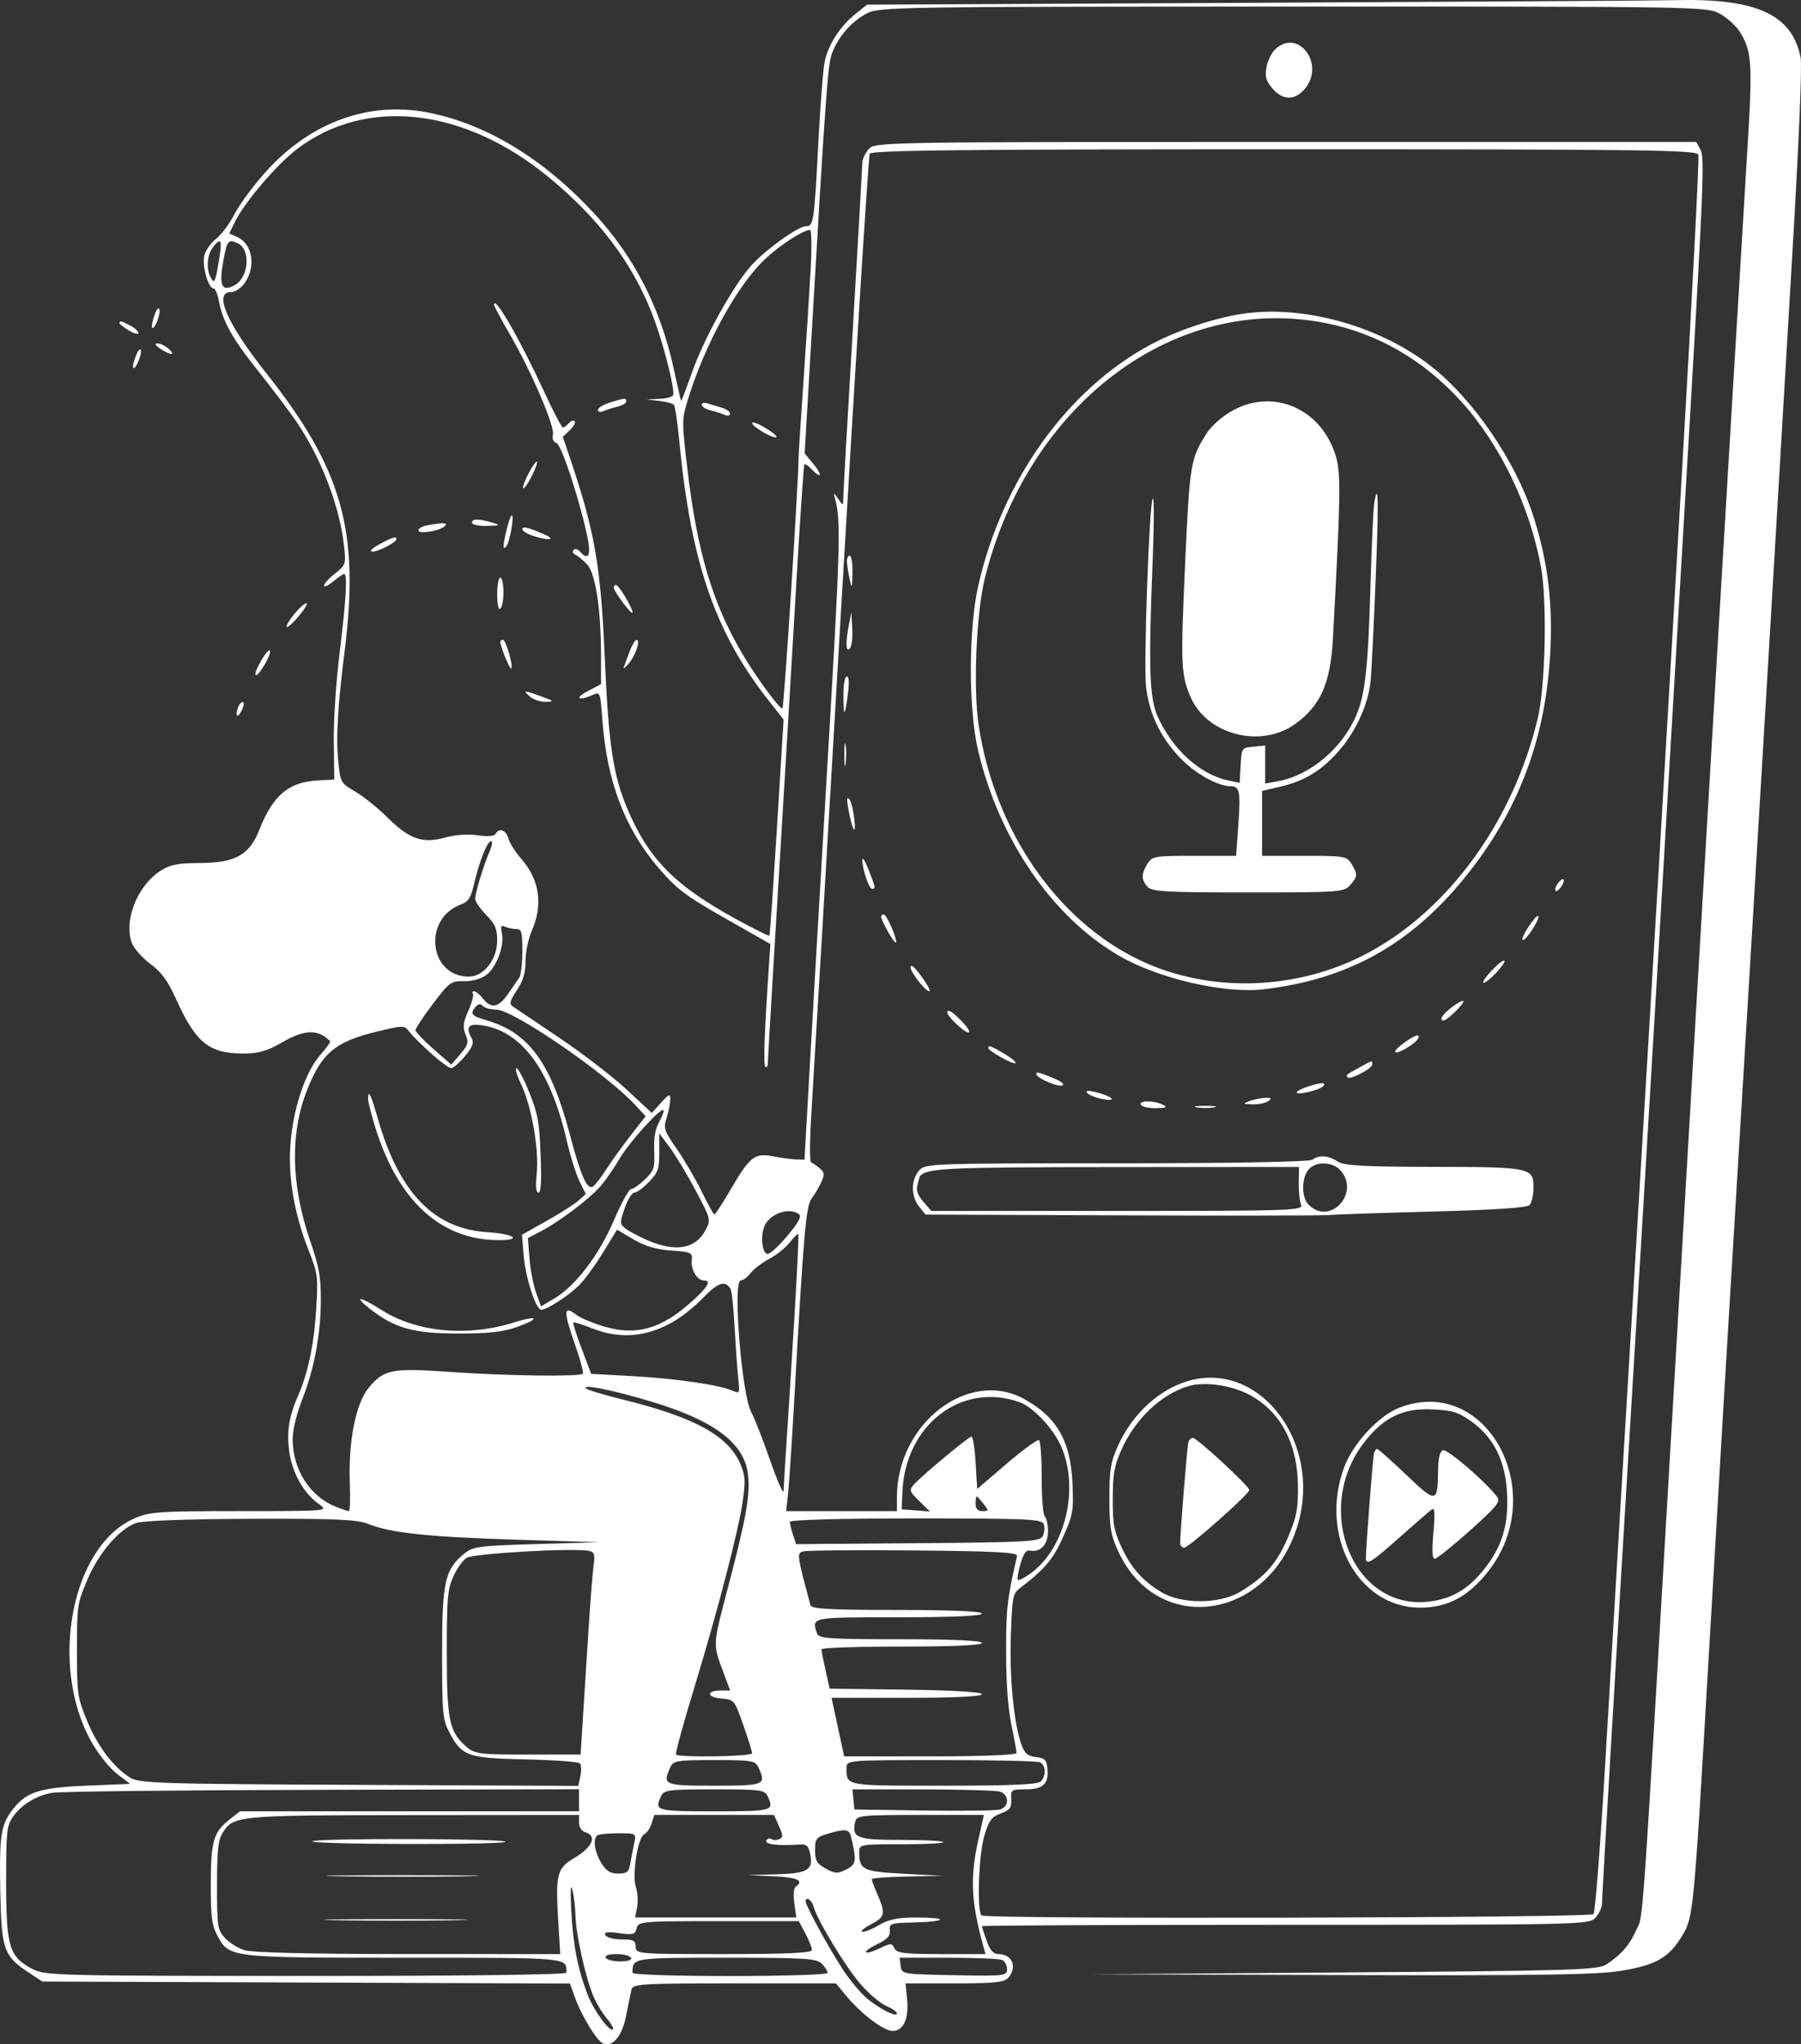 <svg
              width="483"
              height="548"
              viewBox="0 0 483 548"
              fill="none"
              xmlns="http://www.w3.org/2000/svg"
            >
                <rect x="0" y="0" width="483" height="548" fill="#333333" stroke="none"/>
                <path fill-rule="evenodd" clip-rule="evenodd" d="M336.35 0.75L232.519 1.251L229.308 3.831C225.304 7.049 222.16 11.921 221.178 16.436C220.764 18.339 219.999 28.066 219.477 38.051C218.361 59.473 218.193 60.622 216.204 60.622C214.064 60.622 205.263 66.943 201.429 71.233C196.608 76.628 188.779 90.738 185.613 99.74C184.076 104.109 182.745 107.583 182.655 107.46C182.564 107.336 181.681 103.482 180.693 98.894C177.199 82.671 170.09 68.795 159.33 57.195C145.821 42.632 130.805 33.456 115.238 30.25C99.252 26.959 83.423 32.614 71.402 45.914C68.088 49.581 64.273 54.721 62.922 57.337C61.572 59.953 59.316 62.977 57.91 64.056C56.503 65.136 55.093 67.167 54.775 68.57C54.157 71.293 55.861 77.305 57.25 77.305C57.7 77.305 58.335 78.74 58.661 80.494C59.713 86.162 62.231 90.669 69.295 99.53C73.103 104.308 77.675 110.356 79.455 112.971C86.161 122.827 91.167 135.906 92.284 146.489C92.788 151.258 92.72 151.461 89.853 153.73C88.231 155.014 86.904 156.479 86.904 156.986C86.904 157.493 88.007 156.995 89.355 155.878C90.704 154.762 92.034 153.849 92.31 153.849C93.225 153.849 92.808 161.029 91.087 174.947C90.116 182.809 89.445 193.022 89.519 198.82L89.649 208.956L85.111 209.209C77.429 209.638 73.184 213.221 69.612 222.293C66.861 229.278 63.17 231.322 53.252 231.353C47.589 231.37 45.545 231.796 42.923 233.51C36.816 237.5 33.169 246.72 35.331 252.702C35.871 254.195 38.103 256.742 40.293 258.361C43.335 260.61 44.974 262.852 47.24 267.863C52.507 279.513 56.07 282.404 65.161 282.404C69.37 282.404 71.543 281.793 75.529 279.49C81.726 275.911 85.272 275.803 88.516 279.096C88.707 279.289 87.52 280.963 85.879 282.815C81.819 287.399 78.484 297.532 77.866 307.158C77.295 316.062 78.958 325.48 82.851 335.396C85.224 341.44 85.327 342.239 84.821 350.607C84.236 360.284 82.63 368.026 79.942 374.129C77.404 379.892 76.776 384.207 77.675 389.716C78.571 395.212 81.596 400.404 85.524 403.188C88.169 405.063 88.161 405.064 64.355 405.067C42.648 405.071 40.141 405.244 36.048 407.024C19.215 414.346 13.024 446.249 24.449 466.799C26.281 470.093 29.297 473.895 31.301 475.433L34.88 478.18L23.116 478.673C10.172 479.215 6.761 480.4 2.934 485.687C0.178 489.495 -0.234 492.72 0.097 507.892C0.419 522.574 1.081 524.405 7.629 528.719L11.352 531.173L82.1 531.44L152.849 531.706L154.156 535.343C155.958 540.354 159.994 546.999 161.7 547.759C164.283 548.912 166.842 545.843 167.922 540.299C168.478 537.438 169.116 534.325 169.339 533.381C169.714 531.79 171.757 531.663 196.956 531.663H224.169L227.078 535.162C231.008 539.887 237.026 544.421 239.37 544.421C242.261 544.421 243.774 541.173 243.276 536.039L242.852 531.663H255.986C266.8 531.663 269.354 531.391 270.446 530.122C272.883 527.288 271.435 523.813 267.816 523.813C266.396 523.813 265.548 522.873 264.608 520.258C263.906 518.303 263.331 516.537 263.331 516.333C263.331 516.129 299.988 515.962 344.791 515.962C425.126 515.962 426.275 515.934 427.94 513.999C428.869 512.92 429.629 511.263 429.63 510.319C429.632 508.234 433.091 449.664 438.077 367.289C441.514 310.511 447.512 209.4 453.212 112.142C456.778 51.309 457.145 42.186 456.105 40.259L454.914 38.051H344.772C235.755 38.051 234.613 38.071 232.942 40.014C232.013 41.093 231.252 42.75 231.248 43.694C231.246 44.639 230.109 64.621 228.721 88.099C227.333 111.578 226.183 131.891 226.166 133.241C226.135 135.653 226.112 135.662 224.79 133.731C223.482 131.823 223.463 131.835 224.081 134.222C225.527 139.8 225.277 148.115 221.99 203.406C220.098 235.251 217.921 272.455 217.153 286.084L215.756 310.863L213.586 310.804C212.392 310.772 209.59 310.396 207.359 309.97C202.351 309.013 201.107 309.994 195.806 319.082C193.72 322.657 191.82 325.57 191.585 325.553C191.349 325.538 189.827 322.792 188.202 319.452C186.577 316.112 183.578 310.975 181.539 308.037C178.052 303.015 177.889 302.51 178.795 299.595C179.326 297.889 179.76 295.67 179.76 294.663C179.76 293.086 179.416 293.214 177.283 295.589L174.807 298.348L168.039 292.052C164.316 288.589 156.219 282.367 150.044 278.222C143.87 274.078 138.255 270.299 137.566 269.824C136.513 269.1 136.682 268.399 138.621 265.444C140.319 262.857 140.929 260.797 140.929 257.653C140.929 255.302 141.689 251.647 142.618 249.529C145.683 242.537 144.712 235.814 139.832 230.26C138.236 228.444 136.665 225.965 136.34 224.75C135.728 222.46 133.828 221.796 132.897 223.548C132.57 224.163 130.725 224.301 128.134 223.901C125.582 223.508 122.095 223.754 119.336 224.524C113.318 226.202 109.77 224.954 103.844 219.074C101.35 216.598 97.506 213.511 95.303 212.214C91.335 209.876 91.291 209.797 90.704 203.917C90.07 197.56 90.546 189.503 92.46 174.218C96.462 142.248 91.768 125.713 71.384 99.992C60.849 86.698 57.189 78.286 61.94 78.286C63.148 78.286 64.707 77.225 65.738 75.7C68.716 71.301 67.66 65.32 63.589 63.522L61.481 62.589L63.008 59.477C65.592 54.206 74.154 44.16 79.608 40C98.176 25.836 124.57 28.828 147.37 47.68C160.509 58.544 169.283 70.097 174.713 83.683C177.404 90.415 180.604 102.386 180.604 105.72C180.604 106.283 178.989 106.819 177.017 106.909L173.429 107.074L176.806 107.466C178.663 107.681 180.436 108.159 180.747 108.528C181.058 108.897 181.739 113.614 182.26 119.011C185.324 150.689 191.854 169.615 205.87 187.444L210.148 192.885L208.374 221.697C207.399 237.545 206.487 250.651 206.347 250.823C206.208 250.995 202.128 248.961 197.28 246.302C180.948 237.347 174.016 230.325 168.327 216.974C164.396 207.751 163.205 199.752 162.144 175.438C161.104 151.562 159.434 142.143 152.756 122.467L150.931 117.089L152.803 115.327C153.832 114.358 154.425 113.274 154.119 112.919C153.813 112.564 153.114 112.796 152.564 113.434C152.015 114.073 151.295 114.595 150.963 114.595C150.632 114.595 148.371 110.29 145.94 105.027C139.384 90.835 132.488 78.88 132.488 81.707C132.488 82.033 134.379 85.558 136.69 89.539C142.427 99.422 148.803 114.242 148.294 116.507C148.031 117.674 148.386 118.506 149.259 118.771C150.623 119.186 155.948 135.616 157.686 144.771C158.508 149.103 157.627 150.296 155.463 147.781C154.913 147.142 154.172 146.981 153.817 147.425C153.461 147.868 153.67 148.437 154.281 148.69C154.893 148.942 156.301 150.096 157.41 151.254C159.719 153.662 161.189 163.307 161.189 176.048V183.385L157.601 185.278C153.997 187.18 155.063 188.008 158.92 186.303C160.972 185.396 160.984 185.426 161.564 193.163C162.792 209.523 167.568 222.087 176.546 232.579C181.445 238.303 183.821 240.105 194.401 246.119L206.606 253.057L206.227 258.654C204.988 276.937 204.685 285.552 205.268 285.97C205.632 286.231 205.929 285.827 205.929 285.071C205.929 284.315 206.5 274.242 207.199 262.688C210.51 207.923 211.976 183.4 213.618 155.321C214.596 138.589 215.543 124.718 215.722 124.496C215.902 124.275 216.745 124.827 217.597 125.723C220.25 128.514 220.722 127.507 218.198 124.443L215.8 121.534L217.218 97.211C221.432 24.969 221.974 17.367 223.131 14.276C224.795 9.832 228.329 5.78 232.432 3.613C235.754 1.859 240.43 1.784 346.846 1.763C456.038 1.742 457.852 1.773 461.279 3.701C463.194 4.78 465.558 6.914 466.532 8.445C469.748 13.503 470.019 16.938 468.793 37.177C462.412 142.581 458.74 204.472 449.062 369.743C440.072 523.284 440.787 512.96 438.839 517.319C437.011 521.407 434.919 523.834 430.895 526.531C428.569 528.089 422.803 528.27 360.408 528.734L292.454 529.238L359.564 529.439C413.49 529.599 428.307 529.367 434.989 528.256C444.266 526.714 447.631 524.736 451.267 518.687C454.098 513.976 454.293 511.951 457.98 448.74C461.227 393.078 463.25 359.079 465.919 315.279C466.873 299.626 468.395 274.455 469.302 259.342C470.208 244.23 471.719 219.059 472.659 203.406C474.453 173.523 475.851 149.919 480.652 68.472C482.459 37.818 483.315 17.583 482.895 15.422C480.675 3.996 471.161 -0.44 449.888 0.034C444.549 0.153 393.457 0.476 336.35 0.75ZM341.933 13.272C340.955 14.217 339.92 16.396 339.634 18.114C339.216 20.634 339.535 21.726 341.282 23.757C344.016 26.936 347.22 26.976 349.894 23.866C355.571 17.267 348.098 7.322 341.933 13.272ZM455.48 41.449C455.74 42.237 453.822 79.443 451.216 124.126C444.991 230.895 444.383 241.14 438.055 345.945C435.366 390.472 433.078 428.852 430.532 472.107C429.235 494.134 427.807 512.583 427.358 513.106C426.482 514.124 264.683 514.48 263.273 513.466C261.921 512.496 262.44 497.227 264.001 492.026C265.211 487.995 265.914 487.049 268.396 486.113C270.886 485.173 271.325 484.578 271.192 482.326C271.039 479.76 271.197 479.652 275.098 479.652C279.761 479.652 281.312 478.163 280.908 474.069C280.678 471.739 280.2 471.262 277.825 470.998C275.578 470.747 274.791 470.058 273.902 467.563C271.872 461.864 270.698 449.611 271.099 438.3C271.463 428.01 271.622 427.181 273.508 425.745C280.174 420.666 282.51 417.894 285.138 411.938C287.776 405.961 287.931 405.065 287.618 397.635C287.143 386.333 283.477 379.909 274.727 375.05C259.801 366.76 240.539 381.563 240.539 401.324V405.071H225.687H210.835L211.345 400.41C211.625 397.845 212.414 385.812 213.099 373.668C215.586 329.571 216.142 323.279 217.74 321.167C218.556 320.087 219.699 318.135 220.281 316.828C221.184 314.797 221.121 314.269 219.845 313.183C219.023 312.486 217.993 311.776 217.554 311.605C217.06 311.414 217.128 305.539 217.735 296.114C218.272 287.764 221.843 227.258 225.669 161.656C229.496 96.055 232.91 41.849 233.256 41.197C233.742 40.284 259.05 40.014 344.445 40.014C440.671 40.014 455.068 40.2 455.48 41.449ZM217.408 72.153C217.095 77.954 216.241 91.313 215.508 101.838C214.776 112.363 214.174 121.636 214.171 122.446C214.144 129.233 210.283 189.35 209.841 189.863C209.331 190.457 202.721 181.458 198.971 175.064C191.013 161.496 186.923 147.681 184.335 125.622C182.854 113.01 182.856 112.461 184.369 107.473C188.976 92.296 197.812 76.245 205.436 69.205C209.381 65.561 215.425 61.677 217.229 61.625C217.653 61.613 217.731 66.173 217.408 72.153ZM58.739 69.699C57.72 75.802 57.512 76.228 56.481 74.332C55.256 72.08 55.532 68.314 57.067 66.342C59.297 63.478 59.656 64.201 58.739 69.699ZM63.685 65.171C67.353 66.808 66.785 74.415 62.84 76.505C59.472 78.289 58.701 76.61 59.872 70.049C60.869 64.468 61.189 64.058 63.685 65.171ZM41.396 84.556C40.864 86.114 40.598 87.588 40.806 87.828C41.427 88.551 43.148 84.161 42.741 82.893C42.534 82.249 41.929 82.996 41.396 84.556ZM332.762 84.186C325.078 85.425 315.439 88.691 308.559 92.387C286.244 104.372 268.853 128.632 262.392 156.793C259.726 168.411 259.684 190.003 262.306 201.147C267.912 224.975 282.174 245.763 300.051 256.167C310.565 262.285 328.245 266.407 338.776 265.196C361.174 262.62 377.971 253.386 392.487 235.669C407.428 217.433 414.922 197.322 415.844 172.985C416.323 160.347 414.884 149.679 411.147 138.147C406.389 123.466 395.014 106.896 383.602 98.022C369.69 87.206 348.981 81.569 332.762 84.186ZM355.798 86.662C369.516 89.443 381.739 96.511 391.68 107.413C402.299 119.059 410.275 135.567 413.286 152.135C414.954 161.318 414.453 184.051 412.392 192.612C405.779 220.082 388.647 243.744 366.918 255.414C348.053 265.547 324.549 266.329 305.806 257.445C283.405 246.827 266.745 222.611 262.472 194.454C260.966 184.534 261.811 164.284 264.118 155.001C275.803 107.981 315.394 78.47 355.798 86.662ZM32.034 86.602C32.034 86.858 33.173 87.753 34.566 88.59C35.959 89.427 37.099 89.73 37.099 89.263C37.099 88.796 36.132 87.902 34.949 87.276C32.594 86.028 32.034 85.899 32.034 86.602ZM43.008 93.497C45.77 95.332 47.267 95.31 45.168 93.465C44.267 92.673 42.937 92.04 42.214 92.059C41.37 92.082 41.656 92.598 43.008 93.497ZM36.402 95.475C35.822 96.955 35.521 98.368 35.733 98.614C36.305 99.281 38.1 95.026 37.755 93.821C37.591 93.25 36.982 93.994 36.402 95.475ZM163.51 107.925C161.77 108.462 160.345 109.347 160.345 109.891C160.345 110.435 161.01 110.581 161.822 110.216C162.634 109.851 164.344 109.306 165.621 109.007C166.897 108.707 167.942 108.075 167.942 107.603C167.942 106.606 167.729 106.622 163.51 107.925ZM188.202 108.519C188.202 109.027 189.247 109.689 190.523 109.988C191.799 110.287 193.51 110.832 194.322 111.197C195.134 111.562 195.799 111.421 195.799 110.881C195.799 110.342 194.754 109.612 193.478 109.258C192.201 108.904 190.491 108.384 189.679 108.104C188.867 107.823 188.202 108.01 188.202 108.519ZM330.161 110.28C327.735 111.686 324.857 114.225 323.764 115.923C319.235 122.96 319.059 124.02 317.796 151.824C316.596 178.272 316.722 181.043 319.392 187.045C323.826 197.013 338.198 200.647 347.297 194.1C354.15 189.168 356.811 183.204 357.459 171.322C359.515 133.593 359.631 127.11 358.324 122.556C354.586 109.523 341.394 103.773 330.161 110.28ZM201.708 113.412C201.708 114.399 207.658 117.82 208.226 117.16C208.445 116.903 207.068 115.772 205.166 114.643C203.265 113.516 201.708 112.961 201.708 113.412ZM141.773 126.862C140.739 128.808 140.078 130.617 140.306 130.881C140.534 131.146 141.542 129.741 142.547 127.762C143.552 125.782 144.212 123.973 144.015 123.742C143.816 123.513 142.807 124.916 141.773 126.862ZM368.554 134.887C368.304 136.41 367.858 146.047 367.563 156.302C366.916 178.817 366.156 185.936 363.791 191.615C360.115 200.443 351.467 207.791 342.892 209.374L339.304 210.036V204.944V199.853L336.139 200.158C333 200.459 332.971 200.502 332.715 205.158L332.457 209.854L329.338 209.194C321.858 207.615 314.41 200.867 310.493 192.121C308.224 187.054 307.976 179.186 309.15 149.486C309.513 140.34 309.514 133.198 309.156 133.616C308.218 134.706 306.664 177.893 307.345 183.982C308.145 191.153 311.11 197.453 316.257 202.922C320.357 207.279 326.521 210.766 330.119 210.766C332.456 210.766 332.738 212.239 332.102 221.113L331.507 229.412H320.259C309.592 229.412 308.943 229.525 307.697 231.593C306.037 234.347 306.04 235.742 307.709 237.683C308.857 239.017 312.496 239.225 334.721 239.225C359.283 239.225 360.482 239.139 362.096 237.262C364.129 234.899 364.162 234.4 362.47 231.593C361.224 229.523 360.579 229.412 349.808 229.412H338.46V220.715V212.018L343.269 210.896C349.948 209.336 354.415 206.604 359.153 201.18C363.602 196.085 366.884 188.904 367.547 182.805C367.783 180.642 368.392 168.568 368.902 155.971C369.765 134.66 369.658 128.184 368.554 134.887ZM135.909 141.827C134.805 146.447 134.776 147.664 135.798 146.44C136.7 145.36 137.975 138.147 137.264 138.147C137.002 138.147 136.392 139.804 135.909 141.827ZM126.579 140.11C126.579 140.65 128.383 141.039 130.588 140.976C134.168 140.872 134.326 140.778 132.066 140.11C128.332 139.005 126.579 139.005 126.579 140.11ZM114.55 140.813C113.273 141.037 112.228 141.654 112.228 142.183C112.228 143.296 118.131 142.295 119.361 140.973C120.183 140.089 118.899 140.047 114.55 140.813ZM140.085 141.887C140.085 142.398 141.687 143.288 143.646 143.866C147.578 145.027 149.072 144.593 145.9 143.213C141.592 141.338 140.085 140.994 140.085 141.887ZM101.676 145.944C99.693 147.035 98.927 147.835 99.819 147.881C101.343 147.961 106.319 145.373 106.319 144.501C106.319 143.675 105.125 144.047 101.676 145.944ZM227.132 150.659C227.187 151.603 227.522 153.702 227.877 155.321C228.451 157.949 228.532 157.764 228.621 153.603C228.676 151.039 228.341 148.942 227.877 148.942C227.412 148.942 227.077 149.714 227.132 150.659ZM133.332 159.304C133.332 162.037 133.66 163.542 134.176 163.171C134.64 162.838 135.02 160.825 135.02 158.698C135.02 156.57 134.64 154.83 134.176 154.83C133.712 154.83 133.332 156.844 133.332 159.304ZM164.6 157.529C164.651 158.625 169.63 165.206 169.63 164.176C169.63 162.92 165.958 156.807 165.199 156.8C164.85 156.796 164.581 157.123 164.6 157.529ZM78.893 164.634C77.563 166.247 76.663 167.786 76.893 168.054C77.123 168.321 78.595 167.001 80.163 165.119C81.731 163.238 82.631 161.699 82.162 161.699C81.694 161.699 80.222 163.019 78.893 164.634ZM227.666 167.465C226.729 172.367 226.842 175.071 227.931 173.805C228.424 173.231 228.71 170.824 228.564 168.457L228.299 164.153L227.666 167.465ZM134.176 172.035C134.176 173.286 136.768 179.622 137.115 179.219C137.707 178.529 135.672 171.513 134.878 171.513C134.492 171.513 134.176 171.747 134.176 172.035ZM168.826 174.702C168.179 176.457 167.482 178.333 167.275 178.873C167.069 179.413 167.665 178.971 168.599 177.892C170.456 175.746 171.861 171.513 170.717 171.513C170.322 171.513 169.472 172.948 168.826 174.702ZM70.11 176.953C68.998 178.842 68.292 180.626 68.541 180.914C69.16 181.634 72.753 175.641 72.408 174.464C72.256 173.944 71.222 175.063 70.11 176.953ZM226.188 186.397C226.188 192.466 226.607 192.325 227.398 185.988C227.78 182.93 227.671 181.326 227.084 181.326C226.568 181.326 226.188 183.475 226.188 186.397ZM142.146 186.755C143.047 187.547 144.947 188.166 146.366 188.13C148.723 188.07 148.618 187.943 145.15 186.673C140.43 184.944 140.097 184.953 142.146 186.755ZM63.76 189.808C62.956 192.245 63.842 192.577 64.917 190.243C65.435 189.116 65.507 188.196 65.076 188.196C64.645 188.196 64.052 188.921 63.76 189.808ZM226.43 202.425C226.437 205.124 226.6 206.111 226.794 204.619C226.988 203.128 226.983 200.92 226.783 199.712C226.583 198.505 226.424 199.726 226.43 202.425ZM227.475 216.654C228.535 222.523 229.664 224.542 229.12 219.598C228.852 217.169 228.234 214.741 227.744 214.201C227.124 213.517 227.043 214.26 227.475 216.654ZM131.274 228.313C129.717 231.813 127.452 239.283 127.435 240.973C127.429 241.664 128.752 243.586 130.377 245.245C132.823 247.741 133.332 248.932 133.332 252.16C133.332 257.193 129.715 261.796 125.757 261.796C115.026 261.796 113.284 246.304 123.584 242.473C125.585 241.728 126.272 240.69 127.076 237.197C128.492 231.038 130.673 225.486 131.676 225.486C132.16 225.486 131.985 226.714 131.274 228.313ZM231.272 230.492C231.243 232.937 233.021 238.244 233.868 238.244C234.898 238.244 234.871 238.096 232.96 233.199C232.042 230.846 231.282 229.628 231.272 230.492ZM417.81 236.772C417.213 237.608 416.915 238.512 417.148 238.781C417.38 239.051 418.058 238.589 418.654 237.753C419.251 236.917 419.549 236.013 419.317 235.743C419.085 235.473 418.407 235.936 417.81 236.772ZM236.318 245.733C236.318 246.829 239.874 253.083 240.249 252.646C240.785 252.024 237.809 245.113 237.006 245.113C236.628 245.113 236.318 245.392 236.318 245.733ZM409.866 248.521C408.617 250.425 407.967 251.982 408.424 251.982C409.415 251.982 413.102 246.183 412.533 245.52C412.315 245.267 411.114 246.617 409.866 248.521ZM138.466 249.038C139.883 249.038 140.085 249.777 140.085 254.968C140.085 258.229 139.711 261.431 139.254 262.082C138.796 262.734 137.433 264.703 136.224 266.457C133.7 270.118 131.713 270.484 129.533 267.684C128.693 266.604 127.621 265.721 127.151 265.721C126.682 265.721 126.534 265.997 126.823 266.333C127.114 266.67 126.571 268.721 125.619 270.892C124.186 274.158 124.055 275.266 124.859 277.319C125.718 279.511 125.551 280.125 123.43 282.592L121.028 285.385L116.246 281.196C113.617 278.892 111.447 276.633 111.425 276.176C111.403 275.719 113.489 272.558 116.062 269.151C120.504 263.269 120.929 262.959 124.45 263.02C126.633 263.06 129.077 262.386 130.393 261.384C133.144 259.288 135.326 253.533 134.617 250.246C134.19 248.267 134.35 247.925 135.468 248.424C136.226 248.762 137.575 249.038 138.466 249.038ZM400.213 259.984C398.66 261.598 397.579 263.137 397.812 263.407C398.044 263.677 399.504 262.579 401.057 260.966C402.61 259.352 403.691 257.812 403.459 257.542C403.227 257.272 401.765 258.371 400.213 259.984ZM244.414 260.078C245.485 262.278 248.412 265.721 249.211 265.721C250.135 265.721 245.495 259.025 244.499 258.922C244.123 258.883 244.084 259.404 244.414 260.078ZM389.331 270.013C386.767 271.971 385.777 273.616 387.21 273.536C388.18 273.483 392.894 268.808 392.453 268.338C392.238 268.111 390.834 268.864 389.331 270.013ZM133.077 270.628C137.587 270.628 162.415 287.654 170.336 296.179L173.152 299.209L169.07 304.446C166.824 307.326 163.848 311.468 162.455 313.65C161.062 315.832 159.476 317.837 158.931 318.106C157.378 318.871 155.754 315.137 152.793 303.993C147.707 284.852 141.838 276.824 130.505 273.507C126.372 272.297 125.944 271.758 127.592 269.843C128.267 269.058 128.886 268.992 129.449 269.646C129.913 270.186 131.546 270.628 133.077 270.628ZM254.045 271.434C254.045 271.942 255.375 273.536 257 274.977C260.261 277.868 261.065 277.039 258.055 273.889C255.492 271.207 254.045 270.322 254.045 271.434ZM115.47 282.266C117.949 284.501 120.438 286.329 121.002 286.329C121.565 286.329 123.226 284.892 124.691 283.134C126.656 280.777 127.146 279.554 126.558 278.473C124.778 275.2 125.561 274.259 129.536 274.892C140.045 276.567 147.637 286.976 151.971 305.653C152.949 309.868 154.503 314.834 155.423 316.69L157.098 320.063L155.134 321.828C154.053 322.799 150.201 325.255 146.574 327.286L139.98 330.98L140.428 336.469C140.917 342.461 143.707 351.097 145.153 351.097C146.65 351.097 152.338 347.446 155.194 344.652C156.664 343.214 159.58 339.246 161.674 335.835L165.482 329.632L169.878 332.227C172.957 334.046 175.993 334.943 180.018 335.223C185.4 335.598 185.748 335.763 185.516 337.827C185.236 340.312 186.974 343.247 188.727 343.247C190.893 343.247 189.905 344.957 185.416 348.984C177.278 356.282 170.622 358.148 161.949 355.565C158.99 354.684 155.722 353.318 154.688 352.53C151.065 349.771 151.001 351.259 154.329 360.769C155.664 364.581 156.55 367.939 156.299 368.231C155.563 369.086 135.745 368.825 120.707 367.761C105.044 366.655 103.011 367.052 98.859 372.031C95.432 376.142 93.392 386.41 93.806 397.466C93.963 401.648 93.86 405.071 93.578 405.071C93.296 405.071 91.774 404.568 90.195 403.954C83.181 401.224 78.518 394.008 78.481 385.825C78.47 383.375 79.485 379.167 81.069 375.106C84.335 366.733 86.026 357.614 86.045 348.275C86.057 342.305 85.552 339.555 83.163 332.574C78.054 317.641 77.764 303.857 82.318 292.281C86.257 282.269 89.913 279.214 101.202 276.499C108.089 274.843 108.489 274.842 109.696 276.481C110.392 277.427 112.99 280.03 115.47 282.266ZM376.563 279.517C375.002 280.623 373.921 281.758 374.163 282.039C374.701 282.665 379.516 279.85 380.242 278.485C381.069 276.931 379.65 277.328 376.563 279.517ZM265.019 280.912C265.019 281.693 271.903 285.523 272.358 284.995C272.59 284.725 271.239 283.589 269.356 282.473C265.84 280.387 265.019 280.092 265.019 280.912ZM364.629 286.115C360.923 288.151 360.88 288.186 361.404 288.795C362.061 289.559 368.005 286.443 368.005 285.335C368.005 284.177 368.267 284.116 364.629 286.115ZM139.752 290.657C142.552 296.479 144.584 308.046 143.95 314.543C143.604 318.086 143.747 319.695 144.409 319.695C145.093 319.695 145.259 316.753 144.984 309.553C144.649 300.799 144.235 298.514 141.962 292.87C140.515 289.272 138.956 286.329 138.501 286.329C138.045 286.329 138.608 288.276 139.752 290.657ZM278.01 288.115C278.688 289.391 284.381 291.625 285.031 290.871C285.494 290.332 283.753 289.377 279.475 287.827C278.169 287.354 277.659 287.455 278.01 288.115ZM350.489 291.353C348.98 291.859 347.746 292.53 347.746 292.845C347.746 293.684 353.939 292.22 354.879 291.159C355.878 290.033 354.203 290.106 350.489 291.353ZM291.61 293.019C292.074 293.573 293.974 294.307 295.831 294.651C299.946 295.41 298.167 293.78 293.72 292.717C291.704 292.235 291.033 292.33 291.61 293.019ZM98.722 294.626C98.722 295.41 99.606 298.886 100.688 302.349C106.792 321.899 118.192 332.336 133.543 332.428C140.33 332.469 137.973 330.762 130.588 330.289C116.334 329.376 106.989 319.648 101.322 299.823C99.455 293.293 98.722 291.827 98.722 294.626ZM335.084 295.161C333.15 295.882 333.221 295.954 335.928 296.03C337.553 296.075 339.452 295.684 340.148 295.161C341.144 294.413 340.964 294.228 339.304 294.293C338.144 294.338 336.244 294.729 335.084 295.161ZM305.96 296.143C306.247 296.682 308.074 297.092 310.02 297.055C312.77 297.001 313.182 296.798 311.869 296.143C309.482 294.95 305.326 294.95 305.96 296.143ZM320.944 296.845C322.22 297.07 324.311 297.07 325.587 296.845C326.863 296.62 325.819 296.437 323.266 296.437C320.712 296.437 319.668 296.62 320.944 296.845ZM176.775 300.751C175.71 302.64 175.31 304.977 175.45 308.491C175.632 313.062 175.407 313.761 172.998 316.119C171.539 317.546 169.867 318.713 169.282 318.713C168.697 318.713 166.616 322.471 164.658 327.064C160.676 336.409 154.378 344.683 148.676 348.065L145.091 350.191L143.755 346.474C143.02 344.43 142.228 340.31 141.995 337.316L141.571 331.875L145.239 329.956C150.111 327.407 157.998 321.438 161.005 318.025C162.335 316.515 164.625 313.221 166.094 310.705C168.743 306.166 177.222 296.79 177.931 297.615C178.134 297.851 177.614 299.262 176.775 300.751ZM186.56 319.109C190.601 326.721 190.651 326.914 189.3 329.575C186.658 334.773 181.242 335.766 173.621 332.451C171.139 331.372 168.437 329.918 167.617 329.221C166.207 328.023 166.204 327.731 167.548 323.824C168.329 321.553 169.492 319.695 170.131 319.695C170.769 319.695 172.533 318.406 174.049 316.831C176.489 314.296 176.806 313.385 176.806 308.889V303.811L179.624 307.582C181.175 309.657 184.296 314.843 186.56 319.109ZM351.967 310.863C351.185 311.449 331.07 311.819 299.418 311.829C249.271 311.844 248.099 311.887 246.448 313.807C244.275 316.333 244.289 320.701 246.481 323.435L248.202 325.583L300.717 325.788C329.601 325.902 354.562 325.865 356.187 325.707C357.812 325.55 370.425 325.126 384.215 324.766C400.786 324.332 409.606 323.741 410.226 323.018C410.741 322.418 411.199 320.475 411.242 318.702C411.383 312.961 410.788 312.829 384.516 312.791C365.573 312.762 360.407 312.475 358.72 311.353C356.247 309.711 353.743 309.528 351.967 310.863ZM359.564 313.807C364.858 319.962 356.517 328.716 350.911 322.889C349.045 320.949 349.002 315.988 350.831 313.639C352.721 311.211 357.408 311.3 359.564 313.807ZM348.3 316.996C348.257 319.289 348.535 321.94 348.918 322.884C349.578 324.509 346.94 324.601 299.682 324.601H249.748L247.623 322.131C246.059 320.313 245.652 319.084 246.078 317.47C246.397 316.265 246.705 315.233 246.764 315.178C248.942 313.114 254.182 312.882 299.312 312.855L348.377 312.825L348.3 316.996ZM214.223 325.456C215.061 326.073 214.261 327.57 211.047 331.407C208.685 334.226 206.282 336.354 205.708 336.134C204.289 335.592 203.92 331.058 205.088 328.52C206.586 325.266 211.656 323.565 214.223 325.456ZM213.1 352.161C212.401 363.72 211.46 378.698 211.008 385.444C210.557 392.191 210.166 398.594 210.14 399.674C210.114 400.753 208.47 396.999 206.489 391.332C204.507 385.665 202.259 379.923 201.493 378.573C198.932 374.06 196.449 343.247 198.645 343.247C199.257 343.247 200.458 342.348 201.314 341.249C202.169 340.15 204.413 338.443 206.298 337.457C208.184 336.47 210.647 334.5 211.771 333.08C212.895 331.659 213.94 330.642 214.092 330.821C214.246 330.999 213.799 340.602 213.1 352.161ZM195.942 345.56C196.254 346.1 196.741 350.77 197.025 355.935C197.308 361.1 197.742 367.203 197.988 369.495C198.423 373.551 198.38 373.641 196.434 372.781C192.914 371.226 181.36 369.542 169.783 368.897L158.54 368.271L155.999 361.56C154.602 357.87 153.587 354.701 153.744 354.518C153.901 354.336 156.305 355.081 159.086 356.173C169.235 360.158 179.406 357.284 188.622 347.825C192.632 343.709 194.539 343.119 195.942 345.56ZM99.05 350.723C105.746 356.012 110.822 357.454 122.78 357.466C131.004 357.473 134.993 357.032 138.698 355.701C145.044 353.422 144.366 352.453 137.854 354.494C125.251 358.443 111.668 357.14 102.174 351.072C96.532 347.465 94.662 347.256 99.05 350.723ZM320 369.834C311.528 371.735 303.68 378.726 299.629 387.982C297.842 392.066 297.519 394.156 297.519 401.636C297.519 409.113 297.841 411.202 299.622 415.254C310.067 439.031 340.784 434.542 348.209 408.153C354.177 386.942 338.524 365.678 320 369.834ZM335.515 374.121C343.744 378.802 348.055 387.247 348.096 398.768C348.117 404.659 347.704 406.7 345.371 412.206C342.488 419.016 339.235 422.699 332.551 426.724C327.076 430.02 316.826 430.052 311.447 426.787C306.264 423.642 303.258 420.202 300.616 414.394C298.727 410.241 298.39 408.281 298.42 401.636C298.448 395.091 298.831 392.94 300.717 388.695C304.397 380.419 311.281 373.841 318.623 371.588C323.076 370.22 330.654 371.357 335.515 374.121ZM174.534 375.667C191.744 380.828 199.803 386.958 200.633 395.522C201.17 401.064 200.134 406.82 195.229 425.545C191.011 441.647 191.051 440.412 194.444 449.476L195.822 453.156H193.327C189.398 453.156 189.456 454.97 193.396 455.306C196.928 455.609 196.952 455.638 199.325 462.383C200.636 466.108 201.708 469.531 201.708 469.988C201.708 470.862 182.043 471.185 181.301 470.323C181.066 470.049 183.134 462.432 185.897 453.395C192.367 432.233 198.109 410.183 199.211 402.275C199.956 396.928 199.865 395.539 198.572 392.481C195.366 384.9 186.298 379.909 167.164 375.199C161.949 373.915 157.428 372.547 157.115 372.16C156.16 370.975 164.463 372.648 174.534 375.667ZM273.36 375.84C277.085 377.157 282.423 382.823 284.589 387.759C289.559 399.085 285.677 415.099 276.335 421.812C274.705 422.982 273.194 423.733 272.976 423.48C272.758 423.227 273.074 421.299 273.678 419.197C274.453 416.496 275.199 415.458 276.219 415.661C279.015 416.215 281.058 414.032 281.058 410.492C281.058 408.654 280.678 406.877 280.214 406.543C279.743 406.204 279.37 401.645 279.37 396.239C279.37 390.905 279.052 386.314 278.664 386.034C278.276 385.755 274.383 388.589 270.012 392.331L262.065 399.134L261.643 392.044C261.41 388.144 260.904 385.012 260.517 385.085C259.585 385.26 246.957 395.787 245.124 397.918C243.773 399.489 243.856 399.751 246.545 402.384L249.402 405.18L245.604 404.881L241.805 404.58L242.02 399.806C242.823 381.91 257.906 370.377 273.36 375.84ZM375.29 377.344C369.738 379.494 362.838 386.945 360.468 393.351C353.743 411.524 364.105 430.814 380.668 430.952C388.086 431.014 393.787 428.012 399.112 421.237C415.823 399.981 398.631 368.305 375.29 377.344ZM394.64 381.054C400.639 385.367 403.747 391.656 404.17 400.344C404.581 408.807 402.855 414.543 398.09 420.552C393.613 426.199 389.096 428.771 382.594 429.379C362.783 431.227 352.184 404.7 365.635 386.935C370.87 380.021 376.092 377.438 384.11 377.798C389.508 378.039 391.154 378.548 394.64 381.054ZM318.677 386.671C318.367 387.876 316.484 411.255 316.503 413.658C316.508 414.333 316.988 414.883 317.568 414.881C318.808 414.877 335.102 400.445 335.044 399.403C334.984 398.344 321.014 385.444 319.928 385.444C319.413 385.444 318.85 385.997 318.677 386.671ZM368.475 389.615C368.169 390.776 366.298 414.97 366.311 417.583C366.322 419.754 367.67 418.937 375.359 412.105C379.508 408.417 383.377 405.06 383.956 404.644C384.778 404.053 384.879 405.408 384.417 410.858C383.993 415.859 384.101 417.828 384.798 417.828C385.332 417.828 389.557 414.447 394.186 410.313C401.18 404.068 402.429 402.558 401.583 401.372C398.864 397.564 388.085 388.259 386.968 388.756C386.134 389.128 385.713 390.834 385.673 394C385.56 403.015 385.236 403.065 377.12 395.329C373.114 391.512 369.603 388.388 369.317 388.388C369.031 388.388 368.651 388.941 368.475 389.615ZM263.753 403.108C265.236 405.013 265.228 405.071 263.462 405.071C262.206 405.071 261.643 404.463 261.643 403.108C261.643 402.029 261.773 401.146 261.934 401.146C262.094 401.146 262.913 402.029 263.753 403.108ZM98.664 408.482C104.567 410.903 114.967 412.015 138.397 412.729L160.767 413.412L143.884 413.903C128.134 414.36 126.823 414.541 124.361 416.582C119.288 420.79 118.559 424.148 118.559 443.343C118.559 458.752 118.733 460.859 120.248 463.848C123.752 470.767 125.1 471.276 140.777 471.619C148.522 471.788 155.163 472.277 155.537 472.704C155.911 473.131 155.963 474.66 155.651 476.101L155.086 478.722L96.303 478.451C41.953 478.201 37.315 478.05 34.791 476.446C30.3 473.593 26.069 467.954 23.273 461.094C20.759 454.925 20.638 454.065 20.638 442.341C20.638 430.434 20.724 429.852 23.413 423.502C26.449 416.332 31.898 409.957 36.436 408.267C38.123 407.639 50.167 407.195 67.171 407.134C89.834 407.052 95.802 407.308 98.664 408.482ZM279.953 408.639C280.244 409.522 280.096 410.957 279.623 411.828C278.861 413.234 275.092 413.441 246.128 413.669L213.491 413.926L212.665 411.398C212.21 410.006 211.838 408.456 211.838 407.951C211.838 407.398 225.234 407.034 245.63 407.034C276.137 407.034 279.474 407.19 279.953 408.639ZM159.188 419.686C158.916 421.63 158.275 429.847 157.762 437.944C157.249 446.041 156.576 456.64 156.266 461.498L155.702 470.33H141.623C128.712 470.33 127.346 470.161 125.162 468.297C120.481 464.303 119.828 461.212 119.827 443.058C119.825 428.508 120.023 426.131 121.516 422.729C122.447 420.609 124.061 418.308 125.104 417.615C126.936 416.399 154.442 414.855 158.114 415.763C159.408 416.083 159.596 416.766 159.188 419.686ZM272.757 417.09C270.089 428.713 269.811 431.157 269.827 442.852C269.839 451.247 270.319 457.896 271.231 462.295C271.993 465.972 272.617 469.394 272.617 469.9C272.617 470.451 263.331 470.82 249.507 470.82H226.397L224.701 462.97L223.005 455.119H243.168C255.804 455.119 263.331 454.759 263.331 454.155C263.331 453.558 255.563 453.092 242.915 452.929L222.499 452.666L221.405 447.759C220.804 445.06 220.305 442.522 220.295 442.116C220.287 441.711 229.966 441.38 241.805 441.38C255.593 441.38 263.331 441.028 263.331 440.399C263.331 439.77 255.482 439.418 241.473 439.418C222.32 439.418 219.552 439.225 219.103 437.865C217.652 433.469 217.343 433.53 240.961 433.53C255.311 433.53 263.331 433.178 263.331 432.548C263.331 431.918 255.162 431.567 240.513 431.567C222.996 431.567 217.618 431.282 217.364 430.34C213.708 416.713 213.662 416.383 215.376 415.866C216.27 415.596 229.611 415.484 245.02 415.618C266.968 415.809 272.978 416.128 272.757 417.09ZM203.367 473.7C205.571 478.488 205.134 478.671 191.578 478.671C178.022 478.671 177.586 478.488 179.79 473.7C180.585 471.974 181.651 471.802 191.578 471.802C201.505 471.802 202.572 471.974 203.367 473.7ZM278.878 472.397C280.459 473.102 280.631 475.831 279.201 477.494C278.459 478.356 271.492 478.671 253.123 478.671C226.157 478.671 227.032 478.838 227.032 473.684C227.032 471.871 227.954 471.802 252.288 471.802C266.178 471.802 278.144 472.07 278.878 472.397ZM155.28 482.582V485.54H109.821H64.362L61.505 487.778C57.249 491.113 56.541 493.589 56.529 505.167C56.522 513.787 56.799 516.002 58.224 518.719C61.416 524.806 61.317 524.794 108.312 524.794C153.182 524.794 151.903 524.676 151.903 528.8C151.903 529.339 123.921 529.692 82.05 529.679C14.992 529.658 12.054 529.582 8.627 527.773C2.468 524.524 1.651 521.807 1.648 504.564C1.645 491.005 1.796 489.507 3.407 487.125C5.613 483.866 9.503 481.44 13.885 480.59C15.742 480.23 48.315 479.864 86.27 479.779L155.28 479.624V482.582ZM205.899 481.55C207.679 485.418 207.24 485.54 191.578 485.54C175.917 485.54 175.477 485.418 177.257 481.55C178.065 479.796 179.147 479.652 191.578 479.652C204.009 479.652 205.091 479.796 205.899 481.55ZM268.185 480.271C269.293 480.616 270.084 481.625 270.084 482.693C270.084 483.775 269.309 484.743 268.185 485.063C267.14 485.361 257.928 485.48 247.714 485.328L229.143 485.05L228.876 482.351L228.609 479.652L247.447 479.666C257.808 479.673 267.14 479.946 268.185 480.271ZM155.28 488.577C155.28 489.805 155.958 490.837 156.968 491.144C160.259 492.145 158.897 495.183 153.816 498.178C149.402 500.78 148.962 502.531 149.692 514.61L150.249 523.813L109.502 523.807C83.006 523.804 67.61 523.432 65.481 522.745C63.681 522.164 61.306 520.641 60.205 519.36C58.323 517.173 58.203 516.331 58.203 505.43C58.203 496.299 58.495 493.342 59.577 491.546C62.526 486.653 63.061 486.601 110.751 486.56L155.28 486.522V488.577ZM208.891 489.484C210.05 492.088 210.057 492.513 208.953 493.006C208.263 493.313 207.326 493.298 206.872 492.971C206.417 492.645 205.807 492.827 205.515 493.376C204.982 494.377 208.812 494.86 214.055 494.452C216.273 494.279 216.782 494.662 217.256 496.857C218.209 501.268 216.681 502.202 208.147 502.423L200.442 502.623L207.406 502.953C213.888 503.261 215.702 504.095 213.435 505.724C212.856 506.14 212.699 507.84 213.023 510.198L213.546 513.999H191.943H170.34L170.864 511.226C171.152 509.7 171.005 507.278 170.535 505.843C169.458 502.549 171.059 492.464 172.782 491.695C173.441 491.401 174.322 490.117 174.739 488.842L175.497 486.522H191.536H207.574L208.891 489.484ZM262.382 493.146C260.114 503.257 260.408 509.694 263.682 521.605L264.289 523.813H252.456C242.542 523.813 240.502 523.56 239.875 522.26C239.194 520.845 238.842 520.846 235.905 522.273C234.133 523.134 232.487 523.61 232.248 523.333C232.008 523.055 233.399 522.055 235.337 521.112C237.991 519.82 238.809 518.911 238.645 517.434C238.445 515.626 238.949 515.461 245.01 515.343C248.631 515.273 251.828 514.941 252.116 514.607C252.403 514.273 249.616 513.999 245.923 513.999C240.874 513.999 238.385 514.486 235.896 515.962C234.074 517.041 232 517.887 231.286 517.842C230.571 517.796 231.62 516.887 233.616 515.822C237.519 513.737 237.621 513.051 234.945 506.934C234.307 505.475 233.786 504.041 233.786 503.744C233.786 503.447 238.06 503.121 243.282 503.019L252.779 502.833L242.405 502.283C231.414 501.7 230.45 501.241 230.422 496.581C230.409 494.398 230.541 494.373 241.946 494.373C248.291 494.373 253.256 494.109 252.979 493.787C252.701 493.465 247.508 493.201 241.438 493.201C229.739 493.201 228.382 492.656 229.351 488.345C229.735 486.644 230.906 486.522 246.815 486.522H263.868L262.382 493.146ZM228.179 492.165C229.805 498.877 229.689 499.726 226.959 501.127C224.654 502.309 223.946 502.279 221.453 500.897C219.025 499.551 218.591 498.803 218.591 495.958C218.591 492.911 218.881 492.516 221.757 491.628C226.485 490.168 227.72 490.271 228.179 492.165ZM170.103 493.997C169.798 495.409 169.33 497.838 169.062 499.394C168.643 501.828 168.185 502.223 165.784 502.223C163.666 502.223 162.571 501.535 161.246 499.373C159.51 496.538 158.989 493.331 160.064 492.083C160.373 491.723 162.883 491.429 165.642 491.429C170.63 491.429 170.654 491.442 170.103 493.997ZM83.722 493.568C82.918 493.935 94.385 494.266 109.204 494.304C124.022 494.341 135.885 494.07 135.567 493.7C134.813 492.823 85.63 492.696 83.722 493.568ZM91.335 502.958C100.505 503.116 115.509 503.116 124.679 502.958C133.848 502.799 126.347 502.67 108.007 502.67C89.668 502.67 82.165 502.799 91.335 502.958ZM154.336 513.575C154.457 518.419 156.97 529.83 159.011 534.81C159.831 536.811 161.474 539.579 162.662 540.958C163.85 542.339 164.631 543.69 164.399 543.959C163.581 544.911 159.232 538.969 157.557 534.612C154.914 527.736 153.635 521.099 153.202 512.037C152.941 506.559 153.05 504.706 153.521 506.639C153.914 508.258 154.281 511.379 154.336 513.575ZM218.156 511.007C219.171 514.726 226.796 527.307 230.819 531.901C233.061 534.46 236.164 537.088 237.717 537.741C239.268 538.393 240.539 539.269 240.539 539.687C240.539 540.821 236.329 538.769 232.7 535.866C230.942 534.46 227.832 530.725 225.789 527.565C222 521.705 216.059 510.797 216.059 509.7C216.059 508.254 217.68 509.264 218.156 511.007ZM90.546 514.734C99.282 514.894 113.337 514.893 121.78 514.733C130.223 514.573 123.075 514.443 105.897 514.444C88.719 514.444 81.811 514.574 90.546 514.734ZM215.989 518.286C216.956 520.103 217.747 522.09 217.747 522.702C217.747 523.503 211.142 523.813 194.111 523.813C171.038 523.813 170.474 523.766 170.474 521.85C170.474 520.182 169.911 519.887 166.726 519.887C164.663 519.887 162.705 519.376 162.372 518.751C161.931 517.92 162.915 517.773 166.036 518.202C169.784 518.719 170.355 518.559 170.732 516.885C171.142 515.063 172.089 514.981 192.697 514.981H214.233L215.989 518.286ZM169.208 524.794C169.523 525.386 168.389 525.775 166.353 525.775C164.496 525.775 162.742 525.334 162.455 524.794C162.14 524.202 163.274 523.813 165.31 523.813C167.167 523.813 168.921 524.254 169.208 524.794ZM220.424 526.418C221.273 527.311 221.968 528.415 221.968 528.871C221.968 529.328 210.192 529.701 195.799 529.701C180.47 529.701 169.63 529.328 169.63 528.8C169.63 524.789 169.597 524.794 194.767 524.794C216.02 524.794 219.063 524.986 220.424 526.418ZM268.749 525.39C269.483 525.717 270.084 526.832 270.084 527.866C270.084 529.656 269.399 529.735 255.945 529.479C242.004 529.214 241.802 529.179 241.535 527.002L241.266 524.794H254.34C261.53 524.794 268.014 525.062 268.749 525.39Z" fill="white"/>

            </svg>